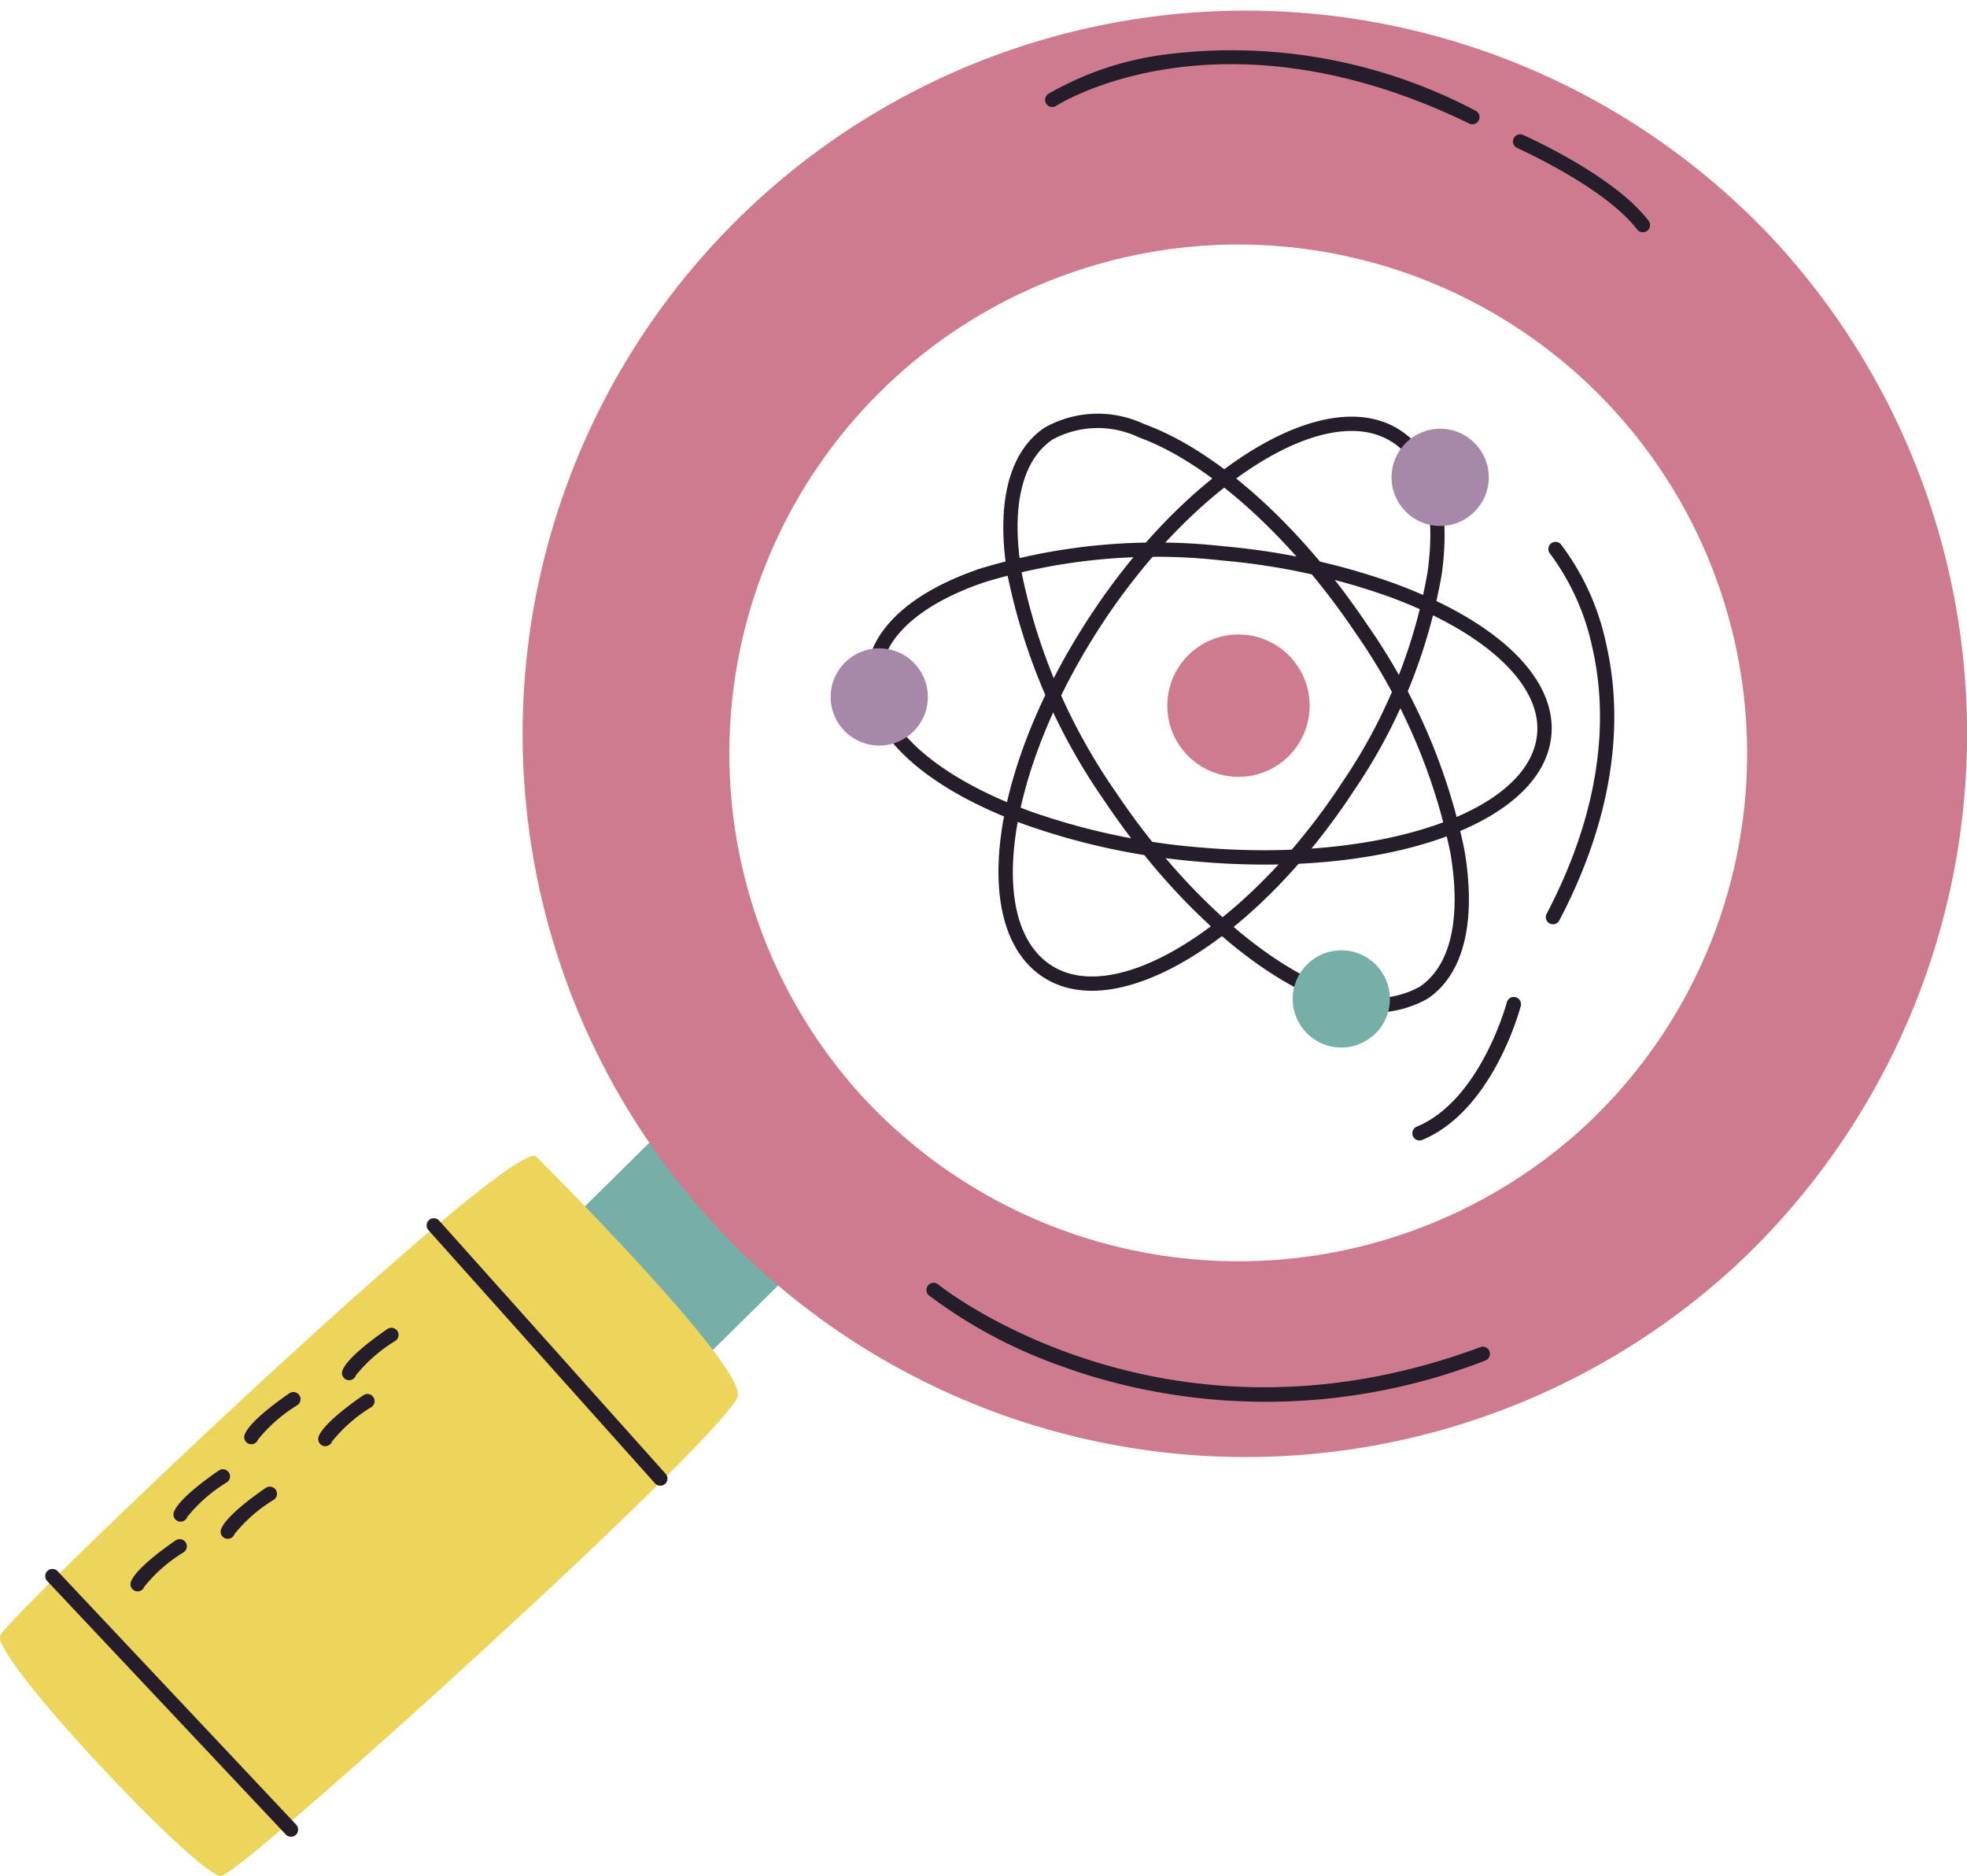 <svg xmlns="http://www.w3.org/2000/svg" width="84.566" height="80.639" viewBox="0 0 84.566 80.639"><defs><style>.a{fill:#76afa7;}.b{fill:#ce7b90;}.c{fill:#edd45b;}.d{fill:#261d2a;}.e{fill:#a888a8;}</style></defs><g transform="translate(-1539.717 -2412.469)"><path class="a" d="M1572.923,2456.359l-10.79,10.668,5.432,6.194s11.193-10.784,11.089-11.45S1572.923,2456.359,1572.923,2456.359Z"/><path class="b" d="M1615.931,2422.727a31.088,31.088,0,1,0-1.632,44.187A31.268,31.268,0,0,0,1615.931,2422.727Zm-39.264,36.742a21.878,21.878,0,1,1,31.081,1.506A22,22,0,0,1,1576.667,2459.469Z"/><path class="c" d="M1562.738,2462.151s8.9,8.859,8.7,10.308-21.281,20.556-22.212,20.648-9.932-9.433-9.5-10.342S1561.163,2461.819,1562.738,2462.151Z"/><path class="d" d="M1606.378,2452.181a.189.189,0,0,1-.038-.017.307.307,0,0,1-.13-.415c2.629-5.007,2.527-8.95,1.979-11.376a10.346,10.346,0,0,0-1.837-4.111.308.308,0,0,1,.468-.4,10.743,10.743,0,0,1,1.961,4.338c.58,2.534.7,6.643-2.025,11.835A.308.308,0,0,1,1606.378,2452.181Z"/><path class="d" d="M1600.64,2461.474a.307.307,0,0,1-.014-.573c2.741-1.14,3.862-5.3,3.873-5.344a.308.308,0,1,1,.6.156c-.049.183-1.213,4.5-4.232,5.756A.3.3,0,0,1,1600.64,2461.474Z"/><path class="d" d="M1568,2476.316a.308.308,0,0,1-.124-.084l-9.738-10.882a.308.308,0,0,1,.459-.411l9.737,10.883a.307.307,0,0,1-.334.494Z"/><path class="d" d="M1552.122,2491.405a.308.308,0,0,1-.119-.078l-10.266-10.906a.308.308,0,0,1,.448-.422l10.267,10.906a.308.308,0,0,1-.33.5Z"/><path class="d" d="M1550.419,2474.534a.307.307,0,0,1-.184-.394c.219-.6,1.647-1.592,1.931-1.784a.308.308,0,0,1,.345.51,6.5,6.5,0,0,0-1.7,1.484A.307.307,0,0,1,1550.419,2474.534Z"/><path class="d" d="M1553.6,2474.617a.307.307,0,0,1-.184-.394c.218-.6,1.647-1.592,1.931-1.784a.308.308,0,0,1,.345.51,6.51,6.51,0,0,0-1.7,1.483A.307.307,0,0,1,1553.6,2474.617Z"/><path class="d" d="M1554.625,2471.782a.309.309,0,0,1-.185-.4c.219-.6,1.648-1.592,1.932-1.783a.307.307,0,1,1,.344.509,6.517,6.517,0,0,0-1.7,1.484A.307.307,0,0,1,1554.625,2471.782Z"/><path class="d" d="M1549.405,2478.6a.307.307,0,0,1-.184-.394c.218-.6,1.647-1.592,1.931-1.784a.308.308,0,0,1,.345.51,6.491,6.491,0,0,0-1.7,1.483A.307.307,0,0,1,1549.405,2478.6Z"/><path class="d" d="M1547.38,2477.863a.309.309,0,0,1-.185-.4c.219-.6,1.648-1.592,1.932-1.783a.307.307,0,1,1,.344.509,6.517,6.517,0,0,0-1.7,1.484A.308.308,0,0,1,1547.38,2477.863Z"/><path class="d" d="M1545.53,2480.858a.307.307,0,0,1-.184-.394c.218-.6,1.647-1.592,1.931-1.784a.308.308,0,0,1,.345.51,6.49,6.49,0,0,0-1.7,1.484A.307.307,0,0,1,1545.53,2480.858Z"/><path class="d" d="M1584.851,2417.051a.312.312,0,0,1-.152-.12.308.308,0,0,1,.088-.426,13.448,13.448,0,0,1,5.015-1.692,22.468,22.468,0,0,1,13.351,2.414.307.307,0,1,1-.269.553c-10.752-5.233-17.69-.806-17.759-.761A.309.309,0,0,1,1584.851,2417.051Z"/><path class="d" d="M1610.243,2422.436a.3.3,0,0,1-.139-.1c-1.386-1.817-5.11-3.48-5.148-3.5a.308.308,0,1,1,.249-.563c.159.071,3.907,1.744,5.388,3.685a.308.308,0,0,1-.35.476Z"/><path class="d" d="M1585.439,2471.226a21.05,21.05,0,0,1-5.779-3.068.308.308,0,0,1,.391-.476c.095.078,9.687,7.753,23.295,2.7a.308.308,0,1,1,.214.577,26.038,26.038,0,0,1-17.229.572C1586.024,2471.432,1585.726,2471.33,1585.439,2471.226Z"/><path class="d" d="M1585.281,2454.829a3.5,3.5,0,0,1-.717-.357c-3.192-2.086-2.32-8.882,1.986-15.472,3.909-5.982,9.349-9.589,12.655-8.391a3.459,3.459,0,0,1,.717.358c1.557,1.017,2.19,3.211,1.78,6.178a23.638,23.638,0,0,1-3.766,9.294C1594.027,2452.421,1588.587,2456.028,1585.281,2454.829Zm13.714-23.641c-2.994-1.085-8.234,2.494-11.929,8.148-4.049,6.2-5.02,12.755-2.166,14.621a2.91,2.91,0,0,0,.591.294c2.995,1.085,8.234-2.494,11.929-8.148a23.018,23.018,0,0,0,3.672-9.043c.376-2.717-.16-4.7-1.506-5.578A2.915,2.915,0,0,0,1598.995,2431.188Z"/><path class="d" d="M1596.823,2455.556c-3.154-1.143-6.746-4.374-9.61-8.642a26.056,26.056,0,0,1-4.17-9.677c-.526-3.08.036-5.347,1.583-6.385a4.667,4.667,0,0,1,4.271-.158c3.153,1.143,6.746,4.374,9.61,8.642a26.047,26.047,0,0,1,4.17,9.677c.526,3.08-.036,5.347-1.583,6.385A4.664,4.664,0,0,1,1596.823,2455.556Zm-8.136-24.283a4.088,4.088,0,0,0-3.718.09c-1.334.9-1.8,2.944-1.319,5.77a25.407,25.407,0,0,0,4.074,9.438c2.752,4.1,6.319,7.323,9.309,8.406a4.088,4.088,0,0,0,3.718-.09c1.334-.9,1.8-2.944,1.319-5.77a25.414,25.414,0,0,0-4.074-9.438C1595.244,2435.578,1591.676,2432.356,1588.687,2431.273Z"/><path class="d" d="M1583.829,2447.932c-4.516-1.637-7.077-4.092-6.849-6.566.171-1.855,1.893-3.434,4.849-4.446a26.037,26.037,0,0,1,10.492-.969,29.528,29.528,0,0,1,7.244,1.561c4.517,1.637,7.077,4.092,6.849,6.566-.35,3.8-7.088,6.176-15.341,5.415A29.505,29.505,0,0,1,1583.829,2447.932Zm15.526-9.842a28.947,28.947,0,0,0-7.09-1.527,25.426,25.426,0,0,0-10.237.939c-2.713.929-4.288,2.321-4.435,3.92-.2,2.146,2.272,4.419,6.446,5.931a28.911,28.911,0,0,0,7.091,1.528c7.777.716,14.358-1.463,14.671-4.859C1606,2441.876,1603.529,2439.6,1599.355,2438.09Z"/><circle class="b" cx="3.06" cy="3.06" r="3.06" transform="translate(1589.902 2439.743)"/><circle class="a" cx="2.09" cy="2.09" r="2.09" transform="translate(1595.293 2453.319)"/><circle class="e" cx="2.09" cy="2.09" r="2.09" transform="translate(1599.543 2430.898)"/><circle class="e" cx="2.09" cy="2.09" r="2.09" transform="translate(1575.428 2440.338)"/></g></svg>
